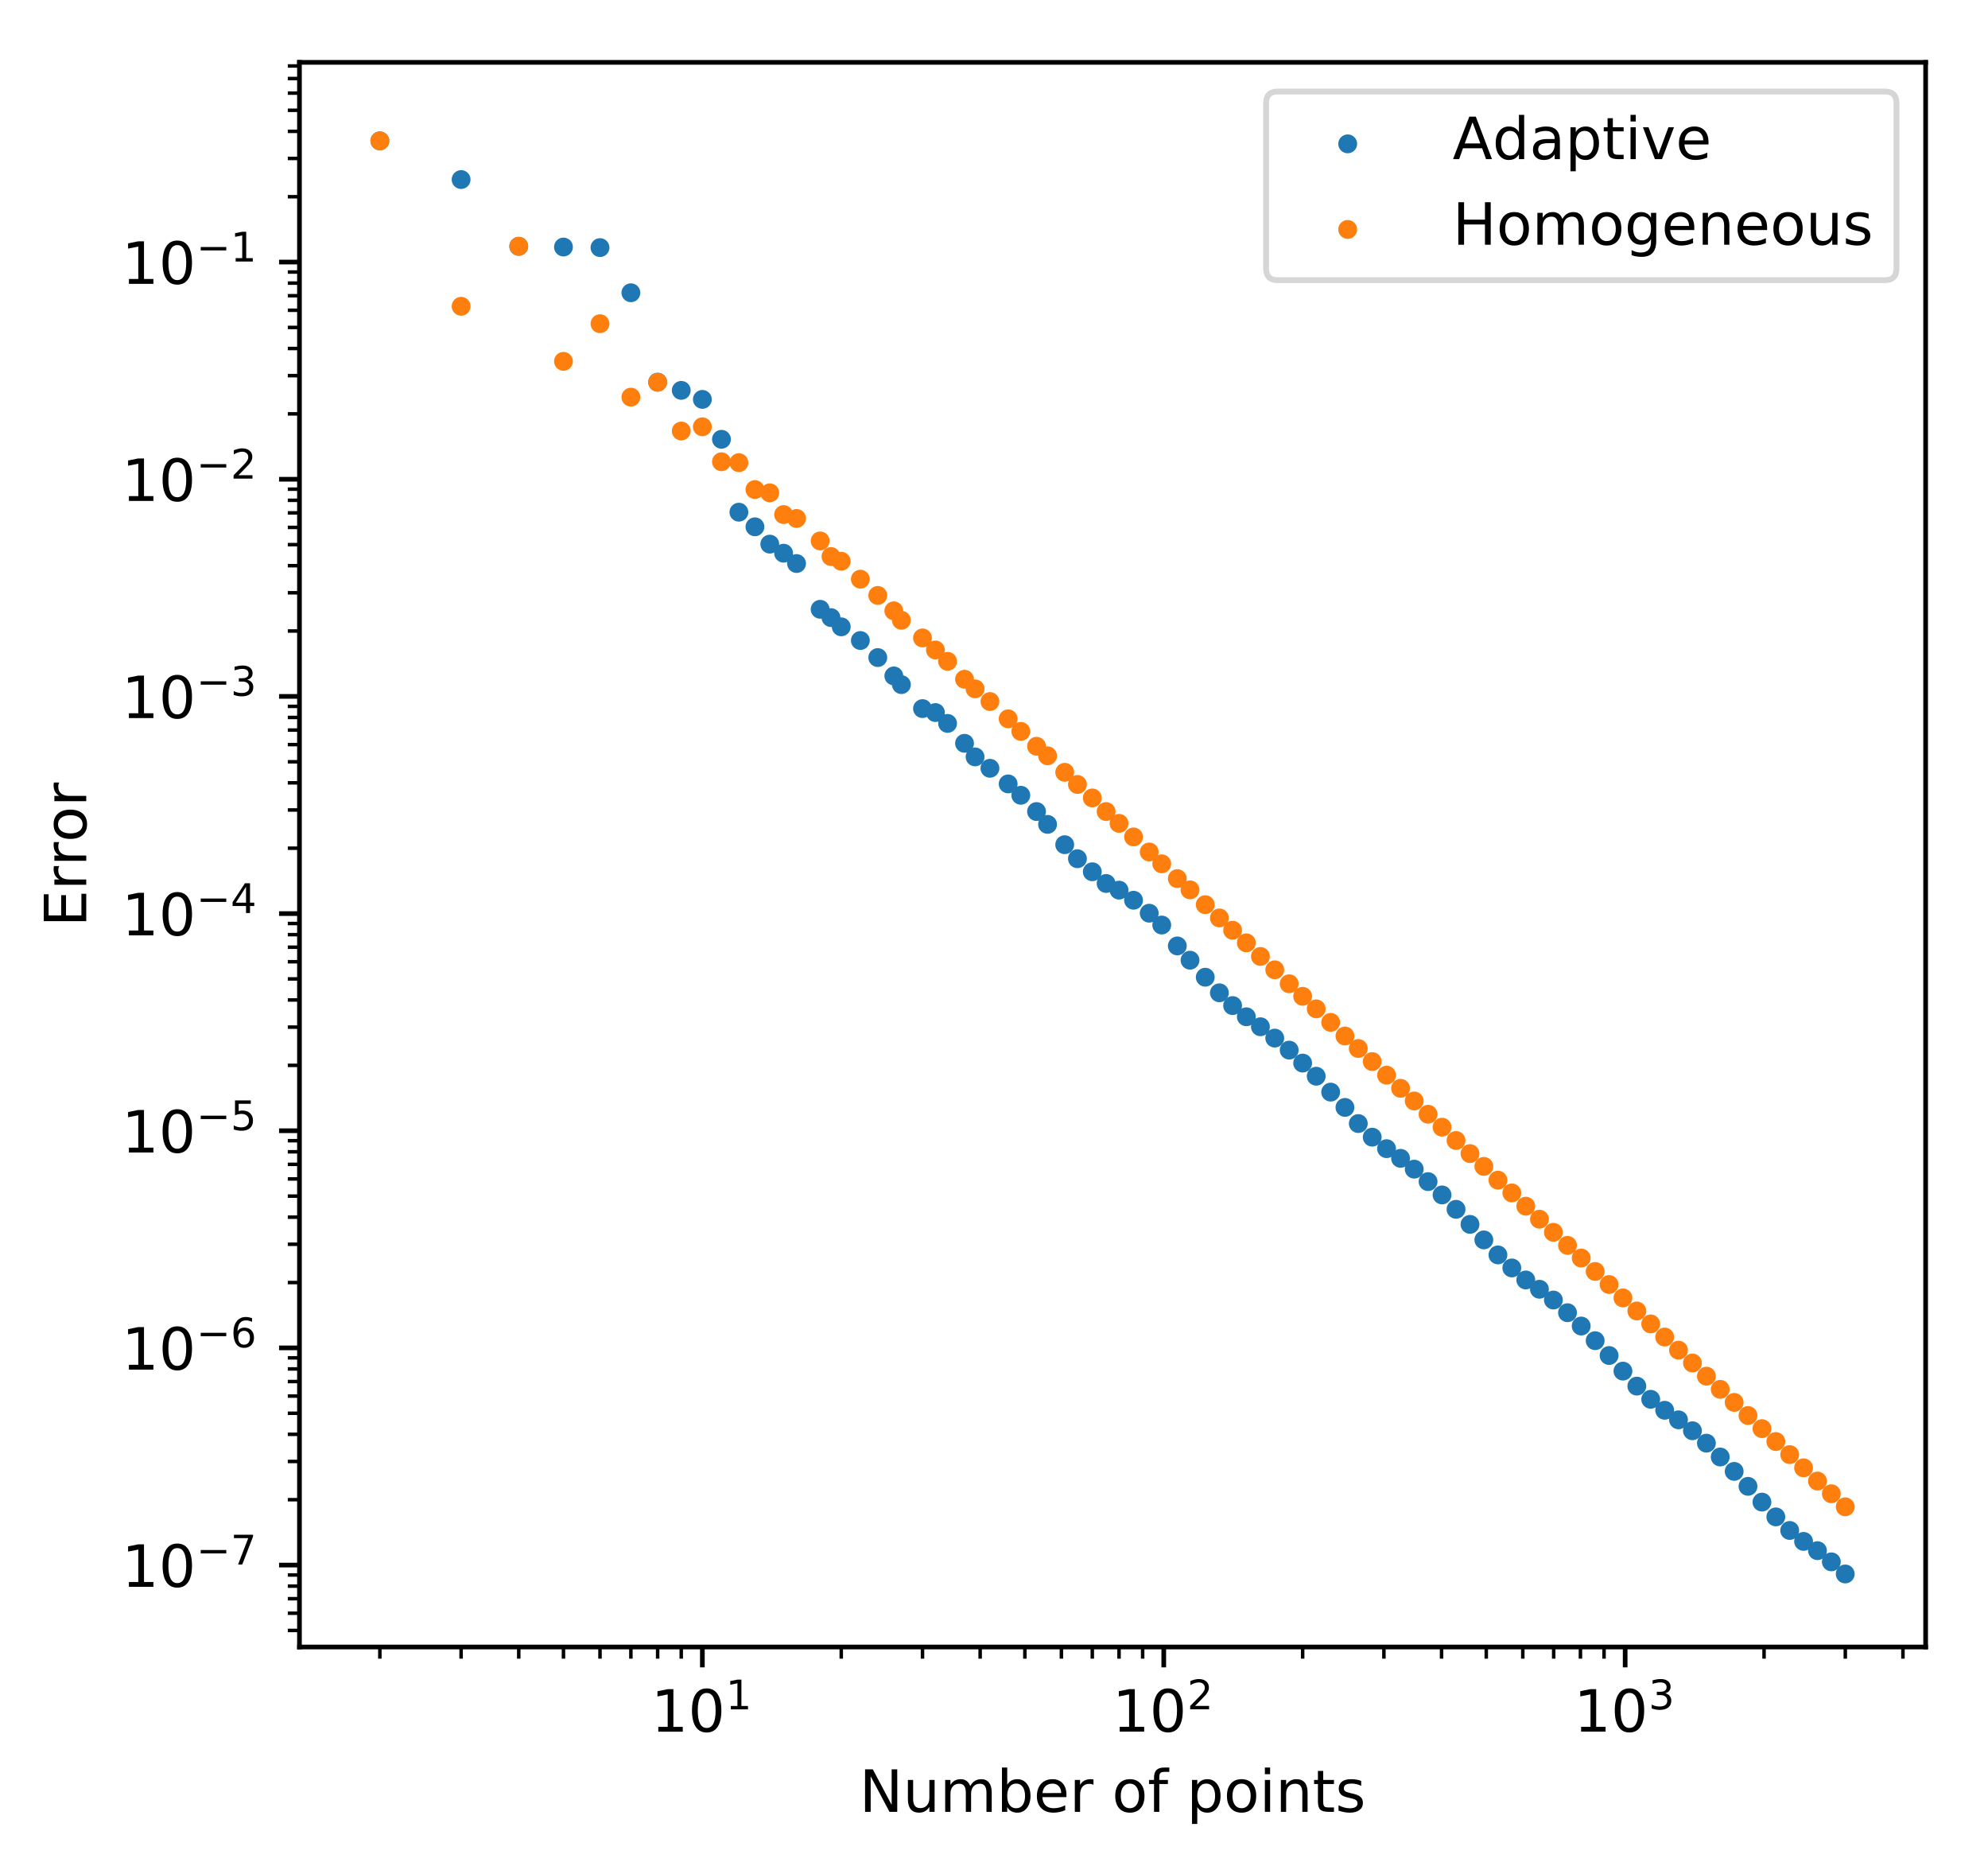 <?xml version="1.0" encoding="utf-8" standalone="no"?>
<!DOCTYPE svg PUBLIC "-//W3C//DTD SVG 1.1//EN"
  "http://www.w3.org/Graphics/SVG/1.1/DTD/svg11.dtd">
<!-- Created with matplotlib (https://matplotlib.org/) -->
<svg height="320.056pt" version="1.1" viewBox="0 0 341.078 320.056" width="341.078pt" xmlns="http://www.w3.org/2000/svg" xmlns:xlink="http://www.w3.org/1999/xlink">
 <defs>
  <style type="text/css">
*{stroke-linecap:butt;stroke-linejoin:round;}
  </style>
 </defs>
 <g id="figure_1">
  <g id="patch_1">
   <path d="M 0 320.056 
L 341.078 320.056 
L 341.078 0 
L 0 0 
z
" style="fill:#ffffff;"/>
  </g>
  <g id="axes_1">
   <g id="patch_2">
    <path d="M 51.378 282.5 
L 330.378 282.5 
L 330.378 10.7 
L 51.378 10.7 
z
" style="fill:#ffffff;"/>
   </g>
   <g id="PathCollection_1">
    <defs>
     <path d="M 0 1.118 
C 0.297 1.118 0.581 1 0.791 0.791 
C 1 0.581 1.118 0.297 1.118 0 
C 1.118 -0.297 1 -0.581 0.791 -0.791 
C 0.581 -1 0.297 -1.118 0 -1.118 
C -0.297 -1.118 -0.581 -1 -0.791 -0.791 
C -1 -0.581 -1.118 -0.297 -1.118 0 
C -1.118 0.297 -1 0.581 -0.791 0.791 
C -0.581 1 -0.297 1.118 0 1.118 
z
" id="m0e21f315dd" style="stroke:#1f77b4;"/>
    </defs>
    <g clip-path="url(#p7fb66917a8)">
     <use style="fill:#1f77b4;stroke:#1f77b4;" x="65.171" xlink:href="#m0e21f315dd" y="24.162"/>
     <use style="fill:#1f77b4;stroke:#1f77b4;" x="79.111" xlink:href="#m0e21f315dd" y="30.798"/>
     <use style="fill:#1f77b4;stroke:#1f77b4;" x="89.001" xlink:href="#m0e21f315dd" y="42.249"/>
     <use style="fill:#1f77b4;stroke:#1f77b4;" x="96.673" xlink:href="#m0e21f315dd" y="42.373"/>
     <use style="fill:#1f77b4;stroke:#1f77b4;" x="102.941" xlink:href="#m0e21f315dd" y="42.469"/>
     <use style="fill:#1f77b4;stroke:#1f77b4;" x="108.241" xlink:href="#m0e21f315dd" y="50.215"/>
     <use style="fill:#1f77b4;stroke:#1f77b4;" x="112.831" xlink:href="#m0e21f315dd" y="65.543"/>
     <use style="fill:#1f77b4;stroke:#1f77b4;" x="116.881" xlink:href="#m0e21f315dd" y="66.957"/>
     <use style="fill:#1f77b4;stroke:#1f77b4;" x="120.503" xlink:href="#m0e21f315dd" y="68.505"/>
     <use style="fill:#1f77b4;stroke:#1f77b4;" x="123.78" xlink:href="#m0e21f315dd" y="75.351"/>
     <use style="fill:#1f77b4;stroke:#1f77b4;" x="126.771" xlink:href="#m0e21f315dd" y="87.854"/>
     <use style="fill:#1f77b4;stroke:#1f77b4;" x="129.523" xlink:href="#m0e21f315dd" y="90.362"/>
     <use style="fill:#1f77b4;stroke:#1f77b4;" x="132.071" xlink:href="#m0e21f315dd" y="93.333"/>
     <use style="fill:#1f77b4;stroke:#1f77b4;" x="134.443" xlink:href="#m0e21f315dd" y="94.89"/>
     <use style="fill:#1f77b4;stroke:#1f77b4;" x="136.662" xlink:href="#m0e21f315dd" y="96.659"/>
     <use style="fill:#1f77b4;stroke:#1f77b4;" x="140.711" xlink:href="#m0e21f315dd" y="104.507"/>
     <use style="fill:#1f77b4;stroke:#1f77b4;" x="142.57" xlink:href="#m0e21f315dd" y="105.936"/>
     <use style="fill:#1f77b4;stroke:#1f77b4;" x="144.333" xlink:href="#m0e21f315dd" y="107.519"/>
     <use style="fill:#1f77b4;stroke:#1f77b4;" x="147.61" xlink:href="#m0e21f315dd" y="109.865"/>
     <use style="fill:#1f77b4;stroke:#1f77b4;" x="150.601" xlink:href="#m0e21f315dd" y="112.79"/>
     <use style="fill:#1f77b4;stroke:#1f77b4;" x="153.353" xlink:href="#m0e21f315dd" y="115.94"/>
     <use style="fill:#1f77b4;stroke:#1f77b4;" x="154.651" xlink:href="#m0e21f315dd" y="117.428"/>
     <use style="fill:#1f77b4;stroke:#1f77b4;" x="158.273" xlink:href="#m0e21f315dd" y="121.544"/>
     <use style="fill:#1f77b4;stroke:#1f77b4;" x="160.492" xlink:href="#m0e21f315dd" y="122.223"/>
     <use style="fill:#1f77b4;stroke:#1f77b4;" x="162.576" xlink:href="#m0e21f315dd" y="124.084"/>
     <use style="fill:#1f77b4;stroke:#1f77b4;" x="165.483" xlink:href="#m0e21f315dd" y="127.498"/>
     <use style="fill:#1f77b4;stroke:#1f77b4;" x="167.293" xlink:href="#m0e21f315dd" y="129.826"/>
     <use style="fill:#1f77b4;stroke:#1f77b4;" x="169.841" xlink:href="#m0e21f315dd" y="131.781"/>
     <use style="fill:#1f77b4;stroke:#1f77b4;" x="172.968" xlink:href="#m0e21f315dd" y="134.46"/>
     <use style="fill:#1f77b4;stroke:#1f77b4;" x="175.14" xlink:href="#m0e21f315dd" y="136.41"/>
     <use style="fill:#1f77b4;stroke:#1f77b4;" x="177.838" xlink:href="#m0e21f315dd" y="139.202"/>
     <use style="fill:#1f77b4;stroke:#1f77b4;" x="179.731" xlink:href="#m0e21f315dd" y="141.404"/>
     <use style="fill:#1f77b4;stroke:#1f77b4;" x="182.671" xlink:href="#m0e21f315dd" y="144.886"/>
     <use style="fill:#1f77b4;stroke:#1f77b4;" x="184.855" xlink:href="#m0e21f315dd" y="147.293"/>
     <use style="fill:#1f77b4;stroke:#1f77b4;" x="187.403" xlink:href="#m0e21f315dd" y="149.531"/>
     <use style="fill:#1f77b4;stroke:#1f77b4;" x="189.774" xlink:href="#m0e21f315dd" y="151.54"/>
     <use style="fill:#1f77b4;stroke:#1f77b4;" x="191.993" xlink:href="#m0e21f315dd" y="152.68"/>
     <use style="fill:#1f77b4;stroke:#1f77b4;" x="194.48" xlink:href="#m0e21f315dd" y="154.413"/>
     <use style="fill:#1f77b4;stroke:#1f77b4;" x="197.17" xlink:href="#m0e21f315dd" y="156.638"/>
     <use style="fill:#1f77b4;stroke:#1f77b4;" x="199.319" xlink:href="#m0e21f315dd" y="158.668"/>
     <use style="fill:#1f77b4;stroke:#1f77b4;" x="201.991" xlink:href="#m0e21f315dd" y="162.249"/>
     <use style="fill:#1f77b4;stroke:#1f77b4;" x="204.17" xlink:href="#m0e21f315dd" y="164.699"/>
     <use style="fill:#1f77b4;stroke:#1f77b4;" x="206.782" xlink:href="#m0e21f315dd" y="167.62"/>
     <use style="fill:#1f77b4;stroke:#1f77b4;" x="209.21" xlink:href="#m0e21f315dd" y="170.292"/>
     <use style="fill:#1f77b4;stroke:#1f77b4;" x="211.477" xlink:href="#m0e21f315dd" y="172.485"/>
     <use style="fill:#1f77b4;stroke:#1f77b4;" x="213.833" xlink:href="#m0e21f315dd" y="174.404"/>
     <use style="fill:#1f77b4;stroke:#1f77b4;" x="216.25" xlink:href="#m0e21f315dd" y="176.115"/>
     <use style="fill:#1f77b4;stroke:#1f77b4;" x="218.707" xlink:href="#m0e21f315dd" y="178.062"/>
     <use style="fill:#1f77b4;stroke:#1f77b4;" x="221.184" xlink:href="#m0e21f315dd" y="180.123"/>
     <use style="fill:#1f77b4;stroke:#1f77b4;" x="223.495" xlink:href="#m0e21f315dd" y="182.347"/>
     <use style="fill:#1f77b4;stroke:#1f77b4;" x="225.821" xlink:href="#m0e21f315dd" y="184.598"/>
     <use style="fill:#1f77b4;stroke:#1f77b4;" x="228.3" xlink:href="#m0e21f315dd" y="187.326"/>
     <use style="fill:#1f77b4;stroke:#1f77b4;" x="230.751" xlink:href="#m0e21f315dd" y="189.95"/>
     <use style="fill:#1f77b4;stroke:#1f77b4;" x="233.04" xlink:href="#m0e21f315dd" y="192.72"/>
     <use style="fill:#1f77b4;stroke:#1f77b4;" x="235.429" xlink:href="#m0e21f315dd" y="195.054"/>
     <use style="fill:#1f77b4;stroke:#1f77b4;" x="237.89" xlink:href="#m0e21f315dd" y="197.027"/>
     <use style="fill:#1f77b4;stroke:#1f77b4;" x="240.292" xlink:href="#m0e21f315dd" y="198.686"/>
     <use style="fill:#1f77b4;stroke:#1f77b4;" x="242.636" xlink:href="#m0e21f315dd" y="200.539"/>
     <use style="fill:#1f77b4;stroke:#1f77b4;" x="245.014" xlink:href="#m0e21f315dd" y="202.678"/>
     <use style="fill:#1f77b4;stroke:#1f77b4;" x="247.411" xlink:href="#m0e21f315dd" y="204.963"/>
     <use style="fill:#1f77b4;stroke:#1f77b4;" x="249.811" xlink:href="#m0e21f315dd" y="207.43"/>
     <use style="fill:#1f77b4;stroke:#1f77b4;" x="252.205" xlink:href="#m0e21f315dd" y="210.013"/>
     <use style="fill:#1f77b4;stroke:#1f77b4;" x="254.582" xlink:href="#m0e21f315dd" y="212.676"/>
     <use style="fill:#1f77b4;stroke:#1f77b4;" x="257" xlink:href="#m0e21f315dd" y="215.251"/>
     <use style="fill:#1f77b4;stroke:#1f77b4;" x="259.38" xlink:href="#m0e21f315dd" y="217.486"/>
     <use style="fill:#1f77b4;stroke:#1f77b4;" x="261.777" xlink:href="#m0e21f315dd" y="219.548"/>
     <use style="fill:#1f77b4;stroke:#1f77b4;" x="264.122" xlink:href="#m0e21f315dd" y="221.141"/>
     <use style="fill:#1f77b4;stroke:#1f77b4;" x="266.515" xlink:href="#m0e21f315dd" y="222.989"/>
     <use style="fill:#1f77b4;stroke:#1f77b4;" x="268.936" xlink:href="#m0e21f315dd" y="225.164"/>
     <use style="fill:#1f77b4;stroke:#1f77b4;" x="271.284" xlink:href="#m0e21f315dd" y="227.449"/>
     <use style="fill:#1f77b4;stroke:#1f77b4;" x="273.681" xlink:href="#m0e21f315dd" y="229.961"/>
     <use style="fill:#1f77b4;stroke:#1f77b4;" x="276.072" xlink:href="#m0e21f315dd" y="232.505"/>
     <use style="fill:#1f77b4;stroke:#1f77b4;" x="278.446" xlink:href="#m0e21f315dd" y="235.182"/>
     <use style="fill:#1f77b4;stroke:#1f77b4;" x="280.83" xlink:href="#m0e21f315dd" y="237.757"/>
     <use style="fill:#1f77b4;stroke:#1f77b4;" x="283.211" xlink:href="#m0e21f315dd" y="240.016"/>
     <use style="fill:#1f77b4;stroke:#1f77b4;" x="285.607" xlink:href="#m0e21f315dd" y="241.9"/>
     <use style="fill:#1f77b4;stroke:#1f77b4;" x="287.979" xlink:href="#m0e21f315dd" y="243.538"/>
     <use style="fill:#1f77b4;stroke:#1f77b4;" x="290.37" xlink:href="#m0e21f315dd" y="245.412"/>
     <use style="fill:#1f77b4;stroke:#1f77b4;" x="292.766" xlink:href="#m0e21f315dd" y="247.541"/>
     <use style="fill:#1f77b4;stroke:#1f77b4;" x="295.135" xlink:href="#m0e21f315dd" y="249.913"/>
     <use style="fill:#1f77b4;stroke:#1f77b4;" x="297.531" xlink:href="#m0e21f315dd" y="252.381"/>
     <use style="fill:#1f77b4;stroke:#1f77b4;" x="299.902" xlink:href="#m0e21f315dd" y="254.946"/>
     <use style="fill:#1f77b4;stroke:#1f77b4;" x="302.294" xlink:href="#m0e21f315dd" y="257.649"/>
     <use style="fill:#1f77b4;stroke:#1f77b4;" x="304.676" xlink:href="#m0e21f315dd" y="260.188"/>
     <use style="fill:#1f77b4;stroke:#1f77b4;" x="307.056" xlink:href="#m0e21f315dd" y="262.513"/>
     <use style="fill:#1f77b4;stroke:#1f77b4;" x="309.437" xlink:href="#m0e21f315dd" y="264.39"/>
     <use style="fill:#1f77b4;stroke:#1f77b4;" x="311.822" xlink:href="#m0e21f315dd" y="265.979"/>
     <use style="fill:#1f77b4;stroke:#1f77b4;" x="314.2" xlink:href="#m0e21f315dd" y="267.897"/>
     <use style="fill:#1f77b4;stroke:#1f77b4;" x="316.585" xlink:href="#m0e21f315dd" y="269.977"/>
    </g>
   </g>
   <g id="PathCollection_2">
    <defs>
     <path d="M 0 1.118 
C 0.297 1.118 0.581 1 0.791 0.791 
C 1 0.581 1.118 0.297 1.118 0 
C 1.118 -0.297 1 -0.581 0.791 -0.791 
C 0.581 -1 0.297 -1.118 0 -1.118 
C -0.297 -1.118 -0.581 -1 -0.791 -0.791 
C -1 -0.581 -1.118 -0.297 -1.118 0 
C -1.118 0.297 -1 0.581 -0.791 0.791 
C -0.581 1 -0.297 1.118 0 1.118 
z
" id="mb5353c9da8" style="stroke:#ff7f0e;"/>
    </defs>
    <g clip-path="url(#p7fb66917a8)">
     <use style="fill:#ff7f0e;stroke:#ff7f0e;" x="65.171" xlink:href="#mb5353c9da8" y="24.168"/>
     <use style="fill:#ff7f0e;stroke:#ff7f0e;" x="79.111" xlink:href="#mb5353c9da8" y="52.535"/>
     <use style="fill:#ff7f0e;stroke:#ff7f0e;" x="89.001" xlink:href="#mb5353c9da8" y="42.239"/>
     <use style="fill:#ff7f0e;stroke:#ff7f0e;" x="96.673" xlink:href="#mb5353c9da8" y="61.981"/>
     <use style="fill:#ff7f0e;stroke:#ff7f0e;" x="102.941" xlink:href="#mb5353c9da8" y="55.522"/>
     <use style="fill:#ff7f0e;stroke:#ff7f0e;" x="108.241" xlink:href="#mb5353c9da8" y="68.12"/>
     <use style="fill:#ff7f0e;stroke:#ff7f0e;" x="112.831" xlink:href="#mb5353c9da8" y="65.577"/>
     <use style="fill:#ff7f0e;stroke:#ff7f0e;" x="116.881" xlink:href="#mb5353c9da8" y="73.929"/>
     <use style="fill:#ff7f0e;stroke:#ff7f0e;" x="120.503" xlink:href="#mb5353c9da8" y="73.207"/>
     <use style="fill:#ff7f0e;stroke:#ff7f0e;" x="123.78" xlink:href="#mb5353c9da8" y="79.202"/>
     <use style="fill:#ff7f0e;stroke:#ff7f0e;" x="126.771" xlink:href="#mb5353c9da8" y="79.358"/>
     <use style="fill:#ff7f0e;stroke:#ff7f0e;" x="129.523" xlink:href="#mb5353c9da8" y="83.972"/>
     <use style="fill:#ff7f0e;stroke:#ff7f0e;" x="132.071" xlink:href="#mb5353c9da8" y="84.534"/>
     <use style="fill:#ff7f0e;stroke:#ff7f0e;" x="134.443" xlink:href="#mb5353c9da8" y="88.261"/>
     <use style="fill:#ff7f0e;stroke:#ff7f0e;" x="136.662" xlink:href="#mb5353c9da8" y="88.929"/>
     <use style="fill:#ff7f0e;stroke:#ff7f0e;" x="140.711" xlink:href="#mb5353c9da8" y="92.783"/>
     <use style="fill:#ff7f0e;stroke:#ff7f0e;" x="142.57" xlink:href="#mb5353c9da8" y="95.458"/>
     <use style="fill:#ff7f0e;stroke:#ff7f0e;" x="144.333" xlink:href="#mb5353c9da8" y="96.27"/>
     <use style="fill:#ff7f0e;stroke:#ff7f0e;" x="147.61" xlink:href="#mb5353c9da8" y="99.343"/>
     <use style="fill:#ff7f0e;stroke:#ff7f0e;" x="150.601" xlink:href="#mb5353c9da8" y="102.131"/>
     <use style="fill:#ff7f0e;stroke:#ff7f0e;" x="153.353" xlink:href="#mb5353c9da8" y="104.772"/>
     <use style="fill:#ff7f0e;stroke:#ff7f0e;" x="154.651" xlink:href="#mb5353c9da8" y="106.395"/>
     <use style="fill:#ff7f0e;stroke:#ff7f0e;" x="158.273" xlink:href="#mb5353c9da8" y="109.422"/>
     <use style="fill:#ff7f0e;stroke:#ff7f0e;" x="160.492" xlink:href="#mb5353c9da8" y="111.486"/>
     <use style="fill:#ff7f0e;stroke:#ff7f0e;" x="162.576" xlink:href="#mb5353c9da8" y="113.434"/>
     <use style="fill:#ff7f0e;stroke:#ff7f0e;" x="165.483" xlink:href="#mb5353c9da8" y="116.508"/>
     <use style="fill:#ff7f0e;stroke:#ff7f0e;" x="167.293" xlink:href="#mb5353c9da8" y="118.154"/>
     <use style="fill:#ff7f0e;stroke:#ff7f0e;" x="169.841" xlink:href="#mb5353c9da8" y="120.335"/>
     <use style="fill:#ff7f0e;stroke:#ff7f0e;" x="172.968" xlink:href="#mb5353c9da8" y="123.296"/>
     <use style="fill:#ff7f0e;stroke:#ff7f0e;" x="175.14" xlink:href="#mb5353c9da8" y="125.452"/>
     <use style="fill:#ff7f0e;stroke:#ff7f0e;" x="177.838" xlink:href="#mb5353c9da8" y="128.005"/>
     <use style="fill:#ff7f0e;stroke:#ff7f0e;" x="179.731" xlink:href="#mb5353c9da8" y="129.639"/>
     <use style="fill:#ff7f0e;stroke:#ff7f0e;" x="182.671" xlink:href="#mb5353c9da8" y="132.47"/>
     <use style="fill:#ff7f0e;stroke:#ff7f0e;" x="184.855" xlink:href="#mb5353c9da8" y="134.556"/>
     <use style="fill:#ff7f0e;stroke:#ff7f0e;" x="187.403" xlink:href="#mb5353c9da8" y="136.867"/>
     <use style="fill:#ff7f0e;stroke:#ff7f0e;" x="189.774" xlink:href="#mb5353c9da8" y="139.2"/>
     <use style="fill:#ff7f0e;stroke:#ff7f0e;" x="191.993" xlink:href="#mb5353c9da8" y="141.228"/>
     <use style="fill:#ff7f0e;stroke:#ff7f0e;" x="194.48" xlink:href="#mb5353c9da8" y="143.557"/>
     <use style="fill:#ff7f0e;stroke:#ff7f0e;" x="197.17" xlink:href="#mb5353c9da8" y="146.138"/>
     <use style="fill:#ff7f0e;stroke:#ff7f0e;" x="199.319" xlink:href="#mb5353c9da8" y="148.165"/>
     <use style="fill:#ff7f0e;stroke:#ff7f0e;" x="201.991" xlink:href="#mb5353c9da8" y="150.706"/>
     <use style="fill:#ff7f0e;stroke:#ff7f0e;" x="204.17" xlink:href="#mb5353c9da8" y="152.635"/>
     <use style="fill:#ff7f0e;stroke:#ff7f0e;" x="206.782" xlink:href="#mb5353c9da8" y="155.175"/>
     <use style="fill:#ff7f0e;stroke:#ff7f0e;" x="209.21" xlink:href="#mb5353c9da8" y="157.448"/>
     <use style="fill:#ff7f0e;stroke:#ff7f0e;" x="211.477" xlink:href="#mb5353c9da8" y="159.561"/>
     <use style="fill:#ff7f0e;stroke:#ff7f0e;" x="213.833" xlink:href="#mb5353c9da8" y="161.721"/>
     <use style="fill:#ff7f0e;stroke:#ff7f0e;" x="216.25" xlink:href="#mb5353c9da8" y="164.054"/>
     <use style="fill:#ff7f0e;stroke:#ff7f0e;" x="218.707" xlink:href="#mb5353c9da8" y="166.348"/>
     <use style="fill:#ff7f0e;stroke:#ff7f0e;" x="221.184" xlink:href="#mb5353c9da8" y="168.742"/>
     <use style="fill:#ff7f0e;stroke:#ff7f0e;" x="223.495" xlink:href="#mb5353c9da8" y="170.893"/>
     <use style="fill:#ff7f0e;stroke:#ff7f0e;" x="225.821" xlink:href="#mb5353c9da8" y="173.044"/>
     <use style="fill:#ff7f0e;stroke:#ff7f0e;" x="228.3" xlink:href="#mb5353c9da8" y="175.363"/>
     <use style="fill:#ff7f0e;stroke:#ff7f0e;" x="230.751" xlink:href="#mb5353c9da8" y="177.702"/>
     <use style="fill:#ff7f0e;stroke:#ff7f0e;" x="233.04" xlink:href="#mb5353c9da8" y="179.845"/>
     <use style="fill:#ff7f0e;stroke:#ff7f0e;" x="235.429" xlink:href="#mb5353c9da8" y="182.087"/>
     <use style="fill:#ff7f0e;stroke:#ff7f0e;" x="237.89" xlink:href="#mb5353c9da8" y="184.419"/>
     <use style="fill:#ff7f0e;stroke:#ff7f0e;" x="240.292" xlink:href="#mb5353c9da8" y="186.678"/>
     <use style="fill:#ff7f0e;stroke:#ff7f0e;" x="242.636" xlink:href="#mb5353c9da8" y="188.846"/>
     <use style="fill:#ff7f0e;stroke:#ff7f0e;" x="245.014" xlink:href="#mb5353c9da8" y="191.12"/>
     <use style="fill:#ff7f0e;stroke:#ff7f0e;" x="247.411" xlink:href="#mb5353c9da8" y="193.342"/>
     <use style="fill:#ff7f0e;stroke:#ff7f0e;" x="249.811" xlink:href="#mb5353c9da8" y="195.625"/>
     <use style="fill:#ff7f0e;stroke:#ff7f0e;" x="252.205" xlink:href="#mb5353c9da8" y="197.873"/>
     <use style="fill:#ff7f0e;stroke:#ff7f0e;" x="254.582" xlink:href="#mb5353c9da8" y="200.066"/>
     <use style="fill:#ff7f0e;stroke:#ff7f0e;" x="257" xlink:href="#mb5353c9da8" y="202.425"/>
     <use style="fill:#ff7f0e;stroke:#ff7f0e;" x="259.38" xlink:href="#mb5353c9da8" y="204.614"/>
     <use style="fill:#ff7f0e;stroke:#ff7f0e;" x="261.777" xlink:href="#mb5353c9da8" y="206.892"/>
     <use style="fill:#ff7f0e;stroke:#ff7f0e;" x="264.122" xlink:href="#mb5353c9da8" y="209.122"/>
     <use style="fill:#ff7f0e;stroke:#ff7f0e;" x="266.515" xlink:href="#mb5353c9da8" y="211.374"/>
     <use style="fill:#ff7f0e;stroke:#ff7f0e;" x="268.936" xlink:href="#mb5353c9da8" y="213.614"/>
     <use style="fill:#ff7f0e;stroke:#ff7f0e;" x="271.284" xlink:href="#mb5353c9da8" y="215.787"/>
     <use style="fill:#ff7f0e;stroke:#ff7f0e;" x="273.681" xlink:href="#mb5353c9da8" y="218.089"/>
     <use style="fill:#ff7f0e;stroke:#ff7f0e;" x="276.072" xlink:href="#mb5353c9da8" y="220.329"/>
     <use style="fill:#ff7f0e;stroke:#ff7f0e;" x="278.446" xlink:href="#mb5353c9da8" y="222.624"/>
     <use style="fill:#ff7f0e;stroke:#ff7f0e;" x="280.83" xlink:href="#mb5353c9da8" y="224.864"/>
     <use style="fill:#ff7f0e;stroke:#ff7f0e;" x="283.211" xlink:href="#mb5353c9da8" y="227.086"/>
     <use style="fill:#ff7f0e;stroke:#ff7f0e;" x="285.607" xlink:href="#mb5353c9da8" y="229.337"/>
     <use style="fill:#ff7f0e;stroke:#ff7f0e;" x="287.979" xlink:href="#mb5353c9da8" y="231.588"/>
     <use style="fill:#ff7f0e;stroke:#ff7f0e;" x="290.37" xlink:href="#mb5353c9da8" y="233.789"/>
     <use style="fill:#ff7f0e;stroke:#ff7f0e;" x="292.766" xlink:href="#mb5353c9da8" y="236.051"/>
     <use style="fill:#ff7f0e;stroke:#ff7f0e;" x="295.135" xlink:href="#mb5353c9da8" y="238.308"/>
     <use style="fill:#ff7f0e;stroke:#ff7f0e;" x="297.531" xlink:href="#mb5353c9da8" y="240.549"/>
     <use style="fill:#ff7f0e;stroke:#ff7f0e;" x="299.902" xlink:href="#mb5353c9da8" y="242.795"/>
     <use style="fill:#ff7f0e;stroke:#ff7f0e;" x="302.294" xlink:href="#mb5353c9da8" y="245.048"/>
     <use style="fill:#ff7f0e;stroke:#ff7f0e;" x="304.676" xlink:href="#mb5353c9da8" y="247.26"/>
     <use style="fill:#ff7f0e;stroke:#ff7f0e;" x="307.056" xlink:href="#mb5353c9da8" y="249.503"/>
     <use style="fill:#ff7f0e;stroke:#ff7f0e;" x="309.437" xlink:href="#mb5353c9da8" y="251.771"/>
     <use style="fill:#ff7f0e;stroke:#ff7f0e;" x="311.822" xlink:href="#mb5353c9da8" y="254.041"/>
     <use style="fill:#ff7f0e;stroke:#ff7f0e;" x="314.2" xlink:href="#mb5353c9da8" y="256.216"/>
     <use style="fill:#ff7f0e;stroke:#ff7f0e;" x="316.585" xlink:href="#mb5353c9da8" y="258.458"/>
    </g>
   </g>
   <g id="matplotlib.axis_1">
    <g id="xtick_1">
     <g id="line2d_1">
      <defs>
       <path d="M 0 0 
L 0 3.5 
" id="m574abf6952" style="stroke:#000000;stroke-width:0.8;"/>
      </defs>
      <g>
       <use style="stroke:#000000;stroke-width:0.8;" x="120.503" xlink:href="#m574abf6952" y="282.5"/>
      </g>
     </g>
     <g id="text_1">
      <!-- $\mathdefault{10^{1}}$ -->
      <defs>
       <path d="M 12.406 8.297 
L 28.516 8.297 
L 28.516 63.922 
L 10.984 60.406 
L 10.984 69.391 
L 28.422 72.906 
L 38.281 72.906 
L 38.281 8.297 
L 54.391 8.297 
L 54.391 0 
L 12.406 0 
z
" id="DejaVuSans-49"/>
       <path d="M 31.781 66.406 
Q 24.172 66.406 20.328 58.906 
Q 16.5 51.422 16.5 36.375 
Q 16.5 21.391 20.328 13.891 
Q 24.172 6.391 31.781 6.391 
Q 39.453 6.391 43.281 13.891 
Q 47.125 21.391 47.125 36.375 
Q 47.125 51.422 43.281 58.906 
Q 39.453 66.406 31.781 66.406 
z
M 31.781 74.219 
Q 44.047 74.219 50.516 64.516 
Q 56.984 54.828 56.984 36.375 
Q 56.984 17.969 50.516 8.266 
Q 44.047 -1.422 31.781 -1.422 
Q 19.531 -1.422 13.062 8.266 
Q 6.594 17.969 6.594 36.375 
Q 6.594 54.828 13.062 64.516 
Q 19.531 74.219 31.781 74.219 
z
" id="DejaVuSans-48"/>
      </defs>
      <g transform="translate(111.703 297.098)scale(0.1 -0.1)">
       <use transform="translate(0 0.684)" xlink:href="#DejaVuSans-49"/>
       <use transform="translate(63.623 0.684)" xlink:href="#DejaVuSans-48"/>
       <use transform="translate(128.203 38.966)scale(0.7)" xlink:href="#DejaVuSans-49"/>
      </g>
     </g>
    </g>
    <g id="xtick_2">
     <g id="line2d_2">
      <g>
       <use style="stroke:#000000;stroke-width:0.8;" x="199.665" xlink:href="#m574abf6952" y="282.5"/>
      </g>
     </g>
     <g id="text_2">
      <!-- $\mathdefault{10^{2}}$ -->
      <defs>
       <path d="M 19.188 8.297 
L 53.609 8.297 
L 53.609 0 
L 7.328 0 
L 7.328 8.297 
Q 12.938 14.109 22.625 23.891 
Q 32.328 33.688 34.812 36.531 
Q 39.547 41.844 41.422 45.531 
Q 43.312 49.219 43.312 52.781 
Q 43.312 58.594 39.234 62.25 
Q 35.156 65.922 28.609 65.922 
Q 23.969 65.922 18.812 64.312 
Q 13.672 62.703 7.812 59.422 
L 7.812 69.391 
Q 13.766 71.781 18.938 73 
Q 24.125 74.219 28.422 74.219 
Q 39.75 74.219 46.484 68.547 
Q 53.219 62.891 53.219 53.422 
Q 53.219 48.922 51.531 44.891 
Q 49.859 40.875 45.406 35.406 
Q 44.188 33.984 37.641 27.219 
Q 31.109 20.453 19.188 8.297 
z
" id="DejaVuSans-50"/>
      </defs>
      <g transform="translate(190.865 297.098)scale(0.1 -0.1)">
       <use transform="translate(0 0.766)" xlink:href="#DejaVuSans-49"/>
       <use transform="translate(63.623 0.766)" xlink:href="#DejaVuSans-48"/>
       <use transform="translate(128.203 39.047)scale(0.7)" xlink:href="#DejaVuSans-50"/>
      </g>
     </g>
    </g>
    <g id="xtick_3">
     <g id="line2d_3">
      <g>
       <use style="stroke:#000000;stroke-width:0.8;" x="278.827" xlink:href="#m574abf6952" y="282.5"/>
      </g>
     </g>
     <g id="text_3">
      <!-- $\mathdefault{10^{3}}$ -->
      <defs>
       <path d="M 40.578 39.312 
Q 47.656 37.797 51.625 33 
Q 55.609 28.219 55.609 21.188 
Q 55.609 10.406 48.188 4.484 
Q 40.766 -1.422 27.094 -1.422 
Q 22.516 -1.422 17.656 -0.516 
Q 12.797 0.391 7.625 2.203 
L 7.625 11.719 
Q 11.719 9.328 16.594 8.109 
Q 21.484 6.891 26.812 6.891 
Q 36.078 6.891 40.938 10.547 
Q 45.797 14.203 45.797 21.188 
Q 45.797 27.641 41.281 31.266 
Q 36.766 34.906 28.719 34.906 
L 20.219 34.906 
L 20.219 43.016 
L 29.109 43.016 
Q 36.375 43.016 40.234 45.922 
Q 44.094 48.828 44.094 54.297 
Q 44.094 59.906 40.109 62.906 
Q 36.141 65.922 28.719 65.922 
Q 24.656 65.922 20.016 65.031 
Q 15.375 64.156 9.812 62.312 
L 9.812 71.094 
Q 15.438 72.656 20.344 73.438 
Q 25.25 74.219 29.594 74.219 
Q 40.828 74.219 47.359 69.109 
Q 53.906 64.016 53.906 55.328 
Q 53.906 49.266 50.438 45.094 
Q 46.969 40.922 40.578 39.312 
z
" id="DejaVuSans-51"/>
      </defs>
      <g transform="translate(270.027 297.098)scale(0.1 -0.1)">
       <use transform="translate(0 0.766)" xlink:href="#DejaVuSans-49"/>
       <use transform="translate(63.623 0.766)" xlink:href="#DejaVuSans-48"/>
       <use transform="translate(128.203 39.047)scale(0.7)" xlink:href="#DejaVuSans-51"/>
      </g>
     </g>
    </g>
    <g id="xtick_4">
     <g id="line2d_4">
      <defs>
       <path d="M 0 0 
L 0 2 
" id="m90c6bf9e6b" style="stroke:#000000;stroke-width:0.6;"/>
      </defs>
      <g>
       <use style="stroke:#000000;stroke-width:0.6;" x="65.171" xlink:href="#m90c6bf9e6b" y="282.5"/>
      </g>
     </g>
    </g>
    <g id="xtick_5">
     <g id="line2d_5">
      <g>
       <use style="stroke:#000000;stroke-width:0.6;" x="79.111" xlink:href="#m90c6bf9e6b" y="282.5"/>
      </g>
     </g>
    </g>
    <g id="xtick_6">
     <g id="line2d_6">
      <g>
       <use style="stroke:#000000;stroke-width:0.6;" x="89.001" xlink:href="#m90c6bf9e6b" y="282.5"/>
      </g>
     </g>
    </g>
    <g id="xtick_7">
     <g id="line2d_7">
      <g>
       <use style="stroke:#000000;stroke-width:0.6;" x="96.673" xlink:href="#m90c6bf9e6b" y="282.5"/>
      </g>
     </g>
    </g>
    <g id="xtick_8">
     <g id="line2d_8">
      <g>
       <use style="stroke:#000000;stroke-width:0.6;" x="102.941" xlink:href="#m90c6bf9e6b" y="282.5"/>
      </g>
     </g>
    </g>
    <g id="xtick_9">
     <g id="line2d_9">
      <g>
       <use style="stroke:#000000;stroke-width:0.6;" x="108.241" xlink:href="#m90c6bf9e6b" y="282.5"/>
      </g>
     </g>
    </g>
    <g id="xtick_10">
     <g id="line2d_10">
      <g>
       <use style="stroke:#000000;stroke-width:0.6;" x="112.831" xlink:href="#m90c6bf9e6b" y="282.5"/>
      </g>
     </g>
    </g>
    <g id="xtick_11">
     <g id="line2d_11">
      <g>
       <use style="stroke:#000000;stroke-width:0.6;" x="116.881" xlink:href="#m90c6bf9e6b" y="282.5"/>
      </g>
     </g>
    </g>
    <g id="xtick_12">
     <g id="line2d_12">
      <g>
       <use style="stroke:#000000;stroke-width:0.6;" x="144.333" xlink:href="#m90c6bf9e6b" y="282.5"/>
      </g>
     </g>
    </g>
    <g id="xtick_13">
     <g id="line2d_13">
      <g>
       <use style="stroke:#000000;stroke-width:0.6;" x="158.273" xlink:href="#m90c6bf9e6b" y="282.5"/>
      </g>
     </g>
    </g>
    <g id="xtick_14">
     <g id="line2d_14">
      <g>
       <use style="stroke:#000000;stroke-width:0.6;" x="168.163" xlink:href="#m90c6bf9e6b" y="282.5"/>
      </g>
     </g>
    </g>
    <g id="xtick_15">
     <g id="line2d_15">
      <g>
       <use style="stroke:#000000;stroke-width:0.6;" x="175.835" xlink:href="#m90c6bf9e6b" y="282.5"/>
      </g>
     </g>
    </g>
    <g id="xtick_16">
     <g id="line2d_16">
      <g>
       <use style="stroke:#000000;stroke-width:0.6;" x="182.103" xlink:href="#m90c6bf9e6b" y="282.5"/>
      </g>
     </g>
    </g>
    <g id="xtick_17">
     <g id="line2d_17">
      <g>
       <use style="stroke:#000000;stroke-width:0.6;" x="187.403" xlink:href="#m90c6bf9e6b" y="282.5"/>
      </g>
     </g>
    </g>
    <g id="xtick_18">
     <g id="line2d_18">
      <g>
       <use style="stroke:#000000;stroke-width:0.6;" x="191.993" xlink:href="#m90c6bf9e6b" y="282.5"/>
      </g>
     </g>
    </g>
    <g id="xtick_19">
     <g id="line2d_19">
      <g>
       <use style="stroke:#000000;stroke-width:0.6;" x="196.043" xlink:href="#m90c6bf9e6b" y="282.5"/>
      </g>
     </g>
    </g>
    <g id="xtick_20">
     <g id="line2d_20">
      <g>
       <use style="stroke:#000000;stroke-width:0.6;" x="223.495" xlink:href="#m90c6bf9e6b" y="282.5"/>
      </g>
     </g>
    </g>
    <g id="xtick_21">
     <g id="line2d_21">
      <g>
       <use style="stroke:#000000;stroke-width:0.6;" x="237.435" xlink:href="#m90c6bf9e6b" y="282.5"/>
      </g>
     </g>
    </g>
    <g id="xtick_22">
     <g id="line2d_22">
      <g>
       <use style="stroke:#000000;stroke-width:0.6;" x="247.325" xlink:href="#m90c6bf9e6b" y="282.5"/>
      </g>
     </g>
    </g>
    <g id="xtick_23">
     <g id="line2d_23">
      <g>
       <use style="stroke:#000000;stroke-width:0.6;" x="254.997" xlink:href="#m90c6bf9e6b" y="282.5"/>
      </g>
     </g>
    </g>
    <g id="xtick_24">
     <g id="line2d_24">
      <g>
       <use style="stroke:#000000;stroke-width:0.6;" x="261.265" xlink:href="#m90c6bf9e6b" y="282.5"/>
      </g>
     </g>
    </g>
    <g id="xtick_25">
     <g id="line2d_25">
      <g>
       <use style="stroke:#000000;stroke-width:0.6;" x="266.564" xlink:href="#m90c6bf9e6b" y="282.5"/>
      </g>
     </g>
    </g>
    <g id="xtick_26">
     <g id="line2d_26">
      <g>
       <use style="stroke:#000000;stroke-width:0.6;" x="271.155" xlink:href="#m90c6bf9e6b" y="282.5"/>
      </g>
     </g>
    </g>
    <g id="xtick_27">
     <g id="line2d_27">
      <g>
       <use style="stroke:#000000;stroke-width:0.6;" x="275.204" xlink:href="#m90c6bf9e6b" y="282.5"/>
      </g>
     </g>
    </g>
    <g id="xtick_28">
     <g id="line2d_28">
      <g>
       <use style="stroke:#000000;stroke-width:0.6;" x="302.657" xlink:href="#m90c6bf9e6b" y="282.5"/>
      </g>
     </g>
    </g>
    <g id="xtick_29">
     <g id="line2d_29">
      <g>
       <use style="stroke:#000000;stroke-width:0.6;" x="316.596" xlink:href="#m90c6bf9e6b" y="282.5"/>
      </g>
     </g>
    </g>
    <g id="xtick_30">
     <g id="line2d_30">
      <g>
       <use style="stroke:#000000;stroke-width:0.6;" x="326.487" xlink:href="#m90c6bf9e6b" y="282.5"/>
      </g>
     </g>
    </g>
    <g id="text_4">
     <!-- Number of points -->
     <defs>
      <path d="M 9.812 72.906 
L 23.094 72.906 
L 55.422 11.922 
L 55.422 72.906 
L 64.984 72.906 
L 64.984 0 
L 51.703 0 
L 19.391 60.984 
L 19.391 0 
L 9.812 0 
z
" id="DejaVuSans-78"/>
      <path d="M 8.5 21.578 
L 8.5 54.688 
L 17.484 54.688 
L 17.484 21.922 
Q 17.484 14.156 20.5 10.266 
Q 23.531 6.391 29.594 6.391 
Q 36.859 6.391 41.078 11.031 
Q 45.312 15.672 45.312 23.688 
L 45.312 54.688 
L 54.297 54.688 
L 54.297 0 
L 45.312 0 
L 45.312 8.406 
Q 42.047 3.422 37.719 1 
Q 33.406 -1.422 27.688 -1.422 
Q 18.266 -1.422 13.375 4.438 
Q 8.5 10.297 8.5 21.578 
z
M 31.109 56 
z
" id="DejaVuSans-117"/>
      <path d="M 52 44.188 
Q 55.375 50.25 60.062 53.125 
Q 64.75 56 71.094 56 
Q 79.641 56 84.281 50.016 
Q 88.922 44.047 88.922 33.016 
L 88.922 0 
L 79.891 0 
L 79.891 32.719 
Q 79.891 40.578 77.094 44.375 
Q 74.312 48.188 68.609 48.188 
Q 61.625 48.188 57.562 43.547 
Q 53.516 38.922 53.516 30.906 
L 53.516 0 
L 44.484 0 
L 44.484 32.719 
Q 44.484 40.625 41.703 44.406 
Q 38.922 48.188 33.109 48.188 
Q 26.219 48.188 22.156 43.531 
Q 18.109 38.875 18.109 30.906 
L 18.109 0 
L 9.078 0 
L 9.078 54.688 
L 18.109 54.688 
L 18.109 46.188 
Q 21.188 51.219 25.484 53.609 
Q 29.781 56 35.688 56 
Q 41.656 56 45.828 52.969 
Q 50 49.953 52 44.188 
z
" id="DejaVuSans-109"/>
      <path d="M 48.688 27.297 
Q 48.688 37.203 44.609 42.844 
Q 40.531 48.484 33.406 48.484 
Q 26.266 48.484 22.188 42.844 
Q 18.109 37.203 18.109 27.297 
Q 18.109 17.391 22.188 11.75 
Q 26.266 6.109 33.406 6.109 
Q 40.531 6.109 44.609 11.75 
Q 48.688 17.391 48.688 27.297 
z
M 18.109 46.391 
Q 20.953 51.266 25.266 53.625 
Q 29.594 56 35.594 56 
Q 45.562 56 51.781 48.094 
Q 58.016 40.188 58.016 27.297 
Q 58.016 14.406 51.781 6.484 
Q 45.562 -1.422 35.594 -1.422 
Q 29.594 -1.422 25.266 0.953 
Q 20.953 3.328 18.109 8.203 
L 18.109 0 
L 9.078 0 
L 9.078 75.984 
L 18.109 75.984 
z
" id="DejaVuSans-98"/>
      <path d="M 56.203 29.594 
L 56.203 25.203 
L 14.891 25.203 
Q 15.484 15.922 20.484 11.062 
Q 25.484 6.203 34.422 6.203 
Q 39.594 6.203 44.453 7.469 
Q 49.312 8.734 54.109 11.281 
L 54.109 2.781 
Q 49.266 0.734 44.188 -0.344 
Q 39.109 -1.422 33.891 -1.422 
Q 20.797 -1.422 13.156 6.188 
Q 5.516 13.812 5.516 26.812 
Q 5.516 40.234 12.766 48.109 
Q 20.016 56 32.328 56 
Q 43.359 56 49.781 48.891 
Q 56.203 41.797 56.203 29.594 
z
M 47.219 32.234 
Q 47.125 39.594 43.094 43.984 
Q 39.062 48.391 32.422 48.391 
Q 24.906 48.391 20.391 44.141 
Q 15.875 39.891 15.188 32.172 
z
" id="DejaVuSans-101"/>
      <path d="M 41.109 46.297 
Q 39.594 47.172 37.812 47.578 
Q 36.031 48 33.891 48 
Q 26.266 48 22.188 43.047 
Q 18.109 38.094 18.109 28.812 
L 18.109 0 
L 9.078 0 
L 9.078 54.688 
L 18.109 54.688 
L 18.109 46.188 
Q 20.953 51.172 25.484 53.578 
Q 30.031 56 36.531 56 
Q 37.453 56 38.578 55.875 
Q 39.703 55.766 41.062 55.516 
z
" id="DejaVuSans-114"/>
      <path id="DejaVuSans-32"/>
      <path d="M 30.609 48.391 
Q 23.391 48.391 19.188 42.75 
Q 14.984 37.109 14.984 27.297 
Q 14.984 17.484 19.156 11.844 
Q 23.344 6.203 30.609 6.203 
Q 37.797 6.203 41.984 11.859 
Q 46.188 17.531 46.188 27.297 
Q 46.188 37.016 41.984 42.703 
Q 37.797 48.391 30.609 48.391 
z
M 30.609 56 
Q 42.328 56 49.016 48.375 
Q 55.719 40.766 55.719 27.297 
Q 55.719 13.875 49.016 6.219 
Q 42.328 -1.422 30.609 -1.422 
Q 18.844 -1.422 12.172 6.219 
Q 5.516 13.875 5.516 27.297 
Q 5.516 40.766 12.172 48.375 
Q 18.844 56 30.609 56 
z
" id="DejaVuSans-111"/>
      <path d="M 37.109 75.984 
L 37.109 68.5 
L 28.516 68.5 
Q 23.688 68.5 21.797 66.547 
Q 19.922 64.594 19.922 59.516 
L 19.922 54.688 
L 34.719 54.688 
L 34.719 47.703 
L 19.922 47.703 
L 19.922 0 
L 10.891 0 
L 10.891 47.703 
L 2.297 47.703 
L 2.297 54.688 
L 10.891 54.688 
L 10.891 58.5 
Q 10.891 67.625 15.141 71.797 
Q 19.391 75.984 28.609 75.984 
z
" id="DejaVuSans-102"/>
      <path d="M 18.109 8.203 
L 18.109 -20.797 
L 9.078 -20.797 
L 9.078 54.688 
L 18.109 54.688 
L 18.109 46.391 
Q 20.953 51.266 25.266 53.625 
Q 29.594 56 35.594 56 
Q 45.562 56 51.781 48.094 
Q 58.016 40.188 58.016 27.297 
Q 58.016 14.406 51.781 6.484 
Q 45.562 -1.422 35.594 -1.422 
Q 29.594 -1.422 25.266 0.953 
Q 20.953 3.328 18.109 8.203 
z
M 48.688 27.297 
Q 48.688 37.203 44.609 42.844 
Q 40.531 48.484 33.406 48.484 
Q 26.266 48.484 22.188 42.844 
Q 18.109 37.203 18.109 27.297 
Q 18.109 17.391 22.188 11.75 
Q 26.266 6.109 33.406 6.109 
Q 40.531 6.109 44.609 11.75 
Q 48.688 17.391 48.688 27.297 
z
" id="DejaVuSans-112"/>
      <path d="M 9.422 54.688 
L 18.406 54.688 
L 18.406 0 
L 9.422 0 
z
M 9.422 75.984 
L 18.406 75.984 
L 18.406 64.594 
L 9.422 64.594 
z
" id="DejaVuSans-105"/>
      <path d="M 54.891 33.016 
L 54.891 0 
L 45.906 0 
L 45.906 32.719 
Q 45.906 40.484 42.875 44.328 
Q 39.844 48.188 33.797 48.188 
Q 26.516 48.188 22.312 43.547 
Q 18.109 38.922 18.109 30.906 
L 18.109 0 
L 9.078 0 
L 9.078 54.688 
L 18.109 54.688 
L 18.109 46.188 
Q 21.344 51.125 25.703 53.562 
Q 30.078 56 35.797 56 
Q 45.219 56 50.047 50.172 
Q 54.891 44.344 54.891 33.016 
z
" id="DejaVuSans-110"/>
      <path d="M 18.312 70.219 
L 18.312 54.688 
L 36.812 54.688 
L 36.812 47.703 
L 18.312 47.703 
L 18.312 18.016 
Q 18.312 11.328 20.141 9.422 
Q 21.969 7.516 27.594 7.516 
L 36.812 7.516 
L 36.812 0 
L 27.594 0 
Q 17.188 0 13.234 3.875 
Q 9.281 7.766 9.281 18.016 
L 9.281 47.703 
L 2.688 47.703 
L 2.688 54.688 
L 9.281 54.688 
L 9.281 70.219 
z
" id="DejaVuSans-116"/>
      <path d="M 44.281 53.078 
L 44.281 44.578 
Q 40.484 46.531 36.375 47.5 
Q 32.281 48.484 27.875 48.484 
Q 21.188 48.484 17.844 46.438 
Q 14.5 44.391 14.5 40.281 
Q 14.5 37.156 16.891 35.375 
Q 19.281 33.594 26.516 31.984 
L 29.594 31.297 
Q 39.156 29.25 43.188 25.516 
Q 47.219 21.781 47.219 15.094 
Q 47.219 7.469 41.188 3.016 
Q 35.156 -1.422 24.609 -1.422 
Q 20.219 -1.422 15.453 -0.562 
Q 10.688 0.297 5.422 2 
L 5.422 11.281 
Q 10.406 8.688 15.234 7.391 
Q 20.062 6.109 24.812 6.109 
Q 31.156 6.109 34.562 8.281 
Q 37.984 10.453 37.984 14.406 
Q 37.984 18.062 35.516 20.016 
Q 33.062 21.969 24.703 23.781 
L 21.578 24.516 
Q 13.234 26.266 9.516 29.906 
Q 5.812 33.547 5.812 39.891 
Q 5.812 47.609 11.281 51.797 
Q 16.75 56 26.812 56 
Q 31.781 56 36.172 55.266 
Q 40.578 54.547 44.281 53.078 
z
" id="DejaVuSans-115"/>
     </defs>
     <g transform="translate(147.438 310.777)scale(0.1 -0.1)">
      <use xlink:href="#DejaVuSans-78"/>
      <use x="74.805" xlink:href="#DejaVuSans-117"/>
      <use x="138.184" xlink:href="#DejaVuSans-109"/>
      <use x="235.596" xlink:href="#DejaVuSans-98"/>
      <use x="299.072" xlink:href="#DejaVuSans-101"/>
      <use x="360.596" xlink:href="#DejaVuSans-114"/>
      <use x="401.709" xlink:href="#DejaVuSans-32"/>
      <use x="433.496" xlink:href="#DejaVuSans-111"/>
      <use x="494.678" xlink:href="#DejaVuSans-102"/>
      <use x="529.883" xlink:href="#DejaVuSans-32"/>
      <use x="561.67" xlink:href="#DejaVuSans-112"/>
      <use x="625.146" xlink:href="#DejaVuSans-111"/>
      <use x="686.328" xlink:href="#DejaVuSans-105"/>
      <use x="714.111" xlink:href="#DejaVuSans-110"/>
      <use x="777.49" xlink:href="#DejaVuSans-116"/>
      <use x="816.699" xlink:href="#DejaVuSans-115"/>
     </g>
    </g>
   </g>
   <g id="matplotlib.axis_2">
    <g id="ytick_1">
     <g id="line2d_31">
      <defs>
       <path d="M 0 0 
L -3.5 0 
" id="m5ddd0fb50c" style="stroke:#000000;stroke-width:0.8;"/>
      </defs>
      <g>
       <use style="stroke:#000000;stroke-width:0.8;" x="51.378" xlink:href="#m5ddd0fb50c" y="268.45"/>
      </g>
     </g>
     <g id="text_5">
      <!-- $\mathdefault{10^{-7}}$ -->
      <defs>
       <path d="M 10.594 35.5 
L 73.188 35.5 
L 73.188 27.203 
L 10.594 27.203 
z
" id="DejaVuSans-8722"/>
       <path d="M 8.203 72.906 
L 55.078 72.906 
L 55.078 68.703 
L 28.609 0 
L 18.312 0 
L 43.219 64.594 
L 8.203 64.594 
z
" id="DejaVuSans-55"/>
      </defs>
      <g transform="translate(20.878 272.25)scale(0.1 -0.1)">
       <use transform="translate(0 0.684)" xlink:href="#DejaVuSans-49"/>
       <use transform="translate(63.623 0.684)" xlink:href="#DejaVuSans-48"/>
       <use transform="translate(128.203 38.966)scale(0.7)" xlink:href="#DejaVuSans-8722"/>
       <use transform="translate(186.855 38.966)scale(0.7)" xlink:href="#DejaVuSans-55"/>
      </g>
     </g>
    </g>
    <g id="ytick_2">
     <g id="line2d_32">
      <g>
       <use style="stroke:#000000;stroke-width:0.8;" x="51.378" xlink:href="#m5ddd0fb50c" y="231.201"/>
      </g>
     </g>
     <g id="text_6">
      <!-- $\mathdefault{10^{-6}}$ -->
      <defs>
       <path d="M 33.016 40.375 
Q 26.375 40.375 22.484 35.828 
Q 18.609 31.297 18.609 23.391 
Q 18.609 15.531 22.484 10.953 
Q 26.375 6.391 33.016 6.391 
Q 39.656 6.391 43.531 10.953 
Q 47.406 15.531 47.406 23.391 
Q 47.406 31.297 43.531 35.828 
Q 39.656 40.375 33.016 40.375 
z
M 52.594 71.297 
L 52.594 62.312 
Q 48.875 64.062 45.094 64.984 
Q 41.312 65.922 37.594 65.922 
Q 27.828 65.922 22.672 59.328 
Q 17.531 52.734 16.797 39.406 
Q 19.672 43.656 24.016 45.922 
Q 28.375 48.188 33.594 48.188 
Q 44.578 48.188 50.953 41.516 
Q 57.328 34.859 57.328 23.391 
Q 57.328 12.156 50.688 5.359 
Q 44.047 -1.422 33.016 -1.422 
Q 20.359 -1.422 13.672 8.266 
Q 6.984 17.969 6.984 36.375 
Q 6.984 53.656 15.188 63.938 
Q 23.391 74.219 37.203 74.219 
Q 40.922 74.219 44.703 73.484 
Q 48.484 72.75 52.594 71.297 
z
" id="DejaVuSans-54"/>
      </defs>
      <g transform="translate(20.878 235)scale(0.1 -0.1)">
       <use transform="translate(0 0.766)" xlink:href="#DejaVuSans-49"/>
       <use transform="translate(63.623 0.766)" xlink:href="#DejaVuSans-48"/>
       <use transform="translate(128.203 39.047)scale(0.7)" xlink:href="#DejaVuSans-8722"/>
       <use transform="translate(186.855 39.047)scale(0.7)" xlink:href="#DejaVuSans-54"/>
      </g>
     </g>
    </g>
    <g id="ytick_3">
     <g id="line2d_33">
      <g>
       <use style="stroke:#000000;stroke-width:0.8;" x="51.378" xlink:href="#m5ddd0fb50c" y="193.951"/>
      </g>
     </g>
     <g id="text_7">
      <!-- $\mathdefault{10^{-5}}$ -->
      <defs>
       <path d="M 10.797 72.906 
L 49.516 72.906 
L 49.516 64.594 
L 19.828 64.594 
L 19.828 46.734 
Q 21.969 47.469 24.109 47.828 
Q 26.266 48.188 28.422 48.188 
Q 40.625 48.188 47.75 41.5 
Q 54.891 34.812 54.891 23.391 
Q 54.891 11.625 47.562 5.094 
Q 40.234 -1.422 26.906 -1.422 
Q 22.312 -1.422 17.547 -0.641 
Q 12.797 0.141 7.719 1.703 
L 7.719 11.625 
Q 12.109 9.234 16.797 8.062 
Q 21.484 6.891 26.703 6.891 
Q 35.156 6.891 40.078 11.328 
Q 45.016 15.766 45.016 23.391 
Q 45.016 31 40.078 35.438 
Q 35.156 39.891 26.703 39.891 
Q 22.75 39.891 18.812 39.016 
Q 14.891 38.141 10.797 36.281 
z
" id="DejaVuSans-53"/>
      </defs>
      <g transform="translate(20.878 197.75)scale(0.1 -0.1)">
       <use transform="translate(0 0.684)" xlink:href="#DejaVuSans-49"/>
       <use transform="translate(63.623 0.684)" xlink:href="#DejaVuSans-48"/>
       <use transform="translate(128.203 38.966)scale(0.7)" xlink:href="#DejaVuSans-8722"/>
       <use transform="translate(186.855 38.966)scale(0.7)" xlink:href="#DejaVuSans-53"/>
      </g>
     </g>
    </g>
    <g id="ytick_4">
     <g id="line2d_34">
      <g>
       <use style="stroke:#000000;stroke-width:0.8;" x="51.378" xlink:href="#m5ddd0fb50c" y="156.702"/>
      </g>
     </g>
     <g id="text_8">
      <!-- $\mathdefault{10^{-4}}$ -->
      <defs>
       <path d="M 37.797 64.312 
L 12.891 25.391 
L 37.797 25.391 
z
M 35.203 72.906 
L 47.609 72.906 
L 47.609 25.391 
L 58.016 25.391 
L 58.016 17.188 
L 47.609 17.188 
L 47.609 0 
L 37.797 0 
L 37.797 17.188 
L 4.891 17.188 
L 4.891 26.703 
z
" id="DejaVuSans-52"/>
      </defs>
      <g transform="translate(20.878 160.501)scale(0.1 -0.1)">
       <use transform="translate(0 0.684)" xlink:href="#DejaVuSans-49"/>
       <use transform="translate(63.623 0.684)" xlink:href="#DejaVuSans-48"/>
       <use transform="translate(128.203 38.966)scale(0.7)" xlink:href="#DejaVuSans-8722"/>
       <use transform="translate(186.855 38.966)scale(0.7)" xlink:href="#DejaVuSans-52"/>
      </g>
     </g>
    </g>
    <g id="ytick_5">
     <g id="line2d_35">
      <g>
       <use style="stroke:#000000;stroke-width:0.8;" x="51.378" xlink:href="#m5ddd0fb50c" y="119.452"/>
      </g>
     </g>
     <g id="text_9">
      <!-- $\mathdefault{10^{-3}}$ -->
      <g transform="translate(20.878 123.251)scale(0.1 -0.1)">
       <use transform="translate(0 0.766)" xlink:href="#DejaVuSans-49"/>
       <use transform="translate(63.623 0.766)" xlink:href="#DejaVuSans-48"/>
       <use transform="translate(128.203 39.047)scale(0.7)" xlink:href="#DejaVuSans-8722"/>
       <use transform="translate(186.855 39.047)scale(0.7)" xlink:href="#DejaVuSans-51"/>
      </g>
     </g>
    </g>
    <g id="ytick_6">
     <g id="line2d_36">
      <g>
       <use style="stroke:#000000;stroke-width:0.8;" x="51.378" xlink:href="#m5ddd0fb50c" y="82.203"/>
      </g>
     </g>
     <g id="text_10">
      <!-- $\mathdefault{10^{-2}}$ -->
      <g transform="translate(20.878 86.002)scale(0.1 -0.1)">
       <use transform="translate(0 0.766)" xlink:href="#DejaVuSans-49"/>
       <use transform="translate(63.623 0.766)" xlink:href="#DejaVuSans-48"/>
       <use transform="translate(128.203 39.047)scale(0.7)" xlink:href="#DejaVuSans-8722"/>
       <use transform="translate(186.855 39.047)scale(0.7)" xlink:href="#DejaVuSans-50"/>
      </g>
     </g>
    </g>
    <g id="ytick_7">
     <g id="line2d_37">
      <g>
       <use style="stroke:#000000;stroke-width:0.8;" x="51.378" xlink:href="#m5ddd0fb50c" y="44.953"/>
      </g>
     </g>
     <g id="text_11">
      <!-- $\mathdefault{10^{-1}}$ -->
      <g transform="translate(20.878 48.752)scale(0.1 -0.1)">
       <use transform="translate(0 0.684)" xlink:href="#DejaVuSans-49"/>
       <use transform="translate(63.623 0.684)" xlink:href="#DejaVuSans-48"/>
       <use transform="translate(128.203 38.966)scale(0.7)" xlink:href="#DejaVuSans-8722"/>
       <use transform="translate(186.855 38.966)scale(0.7)" xlink:href="#DejaVuSans-49"/>
      </g>
     </g>
    </g>
    <g id="ytick_8">
     <g id="line2d_38">
      <defs>
       <path d="M 0 0 
L -2 0 
" id="mf6ec7b1071" style="stroke:#000000;stroke-width:0.6;"/>
      </defs>
      <g>
       <use style="stroke:#000000;stroke-width:0.6;" x="51.378" xlink:href="#mf6ec7b1071" y="279.664"/>
      </g>
     </g>
    </g>
    <g id="ytick_9">
     <g id="line2d_39">
      <g>
       <use style="stroke:#000000;stroke-width:0.6;" x="51.378" xlink:href="#mf6ec7b1071" y="276.714"/>
      </g>
     </g>
    </g>
    <g id="ytick_10">
     <g id="line2d_40">
      <g>
       <use style="stroke:#000000;stroke-width:0.6;" x="51.378" xlink:href="#mf6ec7b1071" y="274.22"/>
      </g>
     </g>
    </g>
    <g id="ytick_11">
     <g id="line2d_41">
      <g>
       <use style="stroke:#000000;stroke-width:0.6;" x="51.378" xlink:href="#mf6ec7b1071" y="272.06"/>
      </g>
     </g>
    </g>
    <g id="ytick_12">
     <g id="line2d_42">
      <g>
       <use style="stroke:#000000;stroke-width:0.6;" x="51.378" xlink:href="#mf6ec7b1071" y="270.155"/>
      </g>
     </g>
    </g>
    <g id="ytick_13">
     <g id="line2d_43">
      <g>
       <use style="stroke:#000000;stroke-width:0.6;" x="51.378" xlink:href="#mf6ec7b1071" y="257.237"/>
      </g>
     </g>
    </g>
    <g id="ytick_14">
     <g id="line2d_44">
      <g>
       <use style="stroke:#000000;stroke-width:0.6;" x="51.378" xlink:href="#mf6ec7b1071" y="250.678"/>
      </g>
     </g>
    </g>
    <g id="ytick_15">
     <g id="line2d_45">
      <g>
       <use style="stroke:#000000;stroke-width:0.6;" x="51.378" xlink:href="#mf6ec7b1071" y="246.024"/>
      </g>
     </g>
    </g>
    <g id="ytick_16">
     <g id="line2d_46">
      <g>
       <use style="stroke:#000000;stroke-width:0.6;" x="51.378" xlink:href="#mf6ec7b1071" y="242.414"/>
      </g>
     </g>
    </g>
    <g id="ytick_17">
     <g id="line2d_47">
      <g>
       <use style="stroke:#000000;stroke-width:0.6;" x="51.378" xlink:href="#mf6ec7b1071" y="239.465"/>
      </g>
     </g>
    </g>
    <g id="ytick_18">
     <g id="line2d_48">
      <g>
       <use style="stroke:#000000;stroke-width:0.6;" x="51.378" xlink:href="#mf6ec7b1071" y="236.971"/>
      </g>
     </g>
    </g>
    <g id="ytick_19">
     <g id="line2d_49">
      <g>
       <use style="stroke:#000000;stroke-width:0.6;" x="51.378" xlink:href="#mf6ec7b1071" y="234.811"/>
      </g>
     </g>
    </g>
    <g id="ytick_20">
     <g id="line2d_50">
      <g>
       <use style="stroke:#000000;stroke-width:0.6;" x="51.378" xlink:href="#mf6ec7b1071" y="232.905"/>
      </g>
     </g>
    </g>
    <g id="ytick_21">
     <g id="line2d_51">
      <g>
       <use style="stroke:#000000;stroke-width:0.6;" x="51.378" xlink:href="#mf6ec7b1071" y="219.988"/>
      </g>
     </g>
    </g>
    <g id="ytick_22">
     <g id="line2d_52">
      <g>
       <use style="stroke:#000000;stroke-width:0.6;" x="51.378" xlink:href="#mf6ec7b1071" y="213.428"/>
      </g>
     </g>
    </g>
    <g id="ytick_23">
     <g id="line2d_53">
      <g>
       <use style="stroke:#000000;stroke-width:0.6;" x="51.378" xlink:href="#mf6ec7b1071" y="208.774"/>
      </g>
     </g>
    </g>
    <g id="ytick_24">
     <g id="line2d_54">
      <g>
       <use style="stroke:#000000;stroke-width:0.6;" x="51.378" xlink:href="#mf6ec7b1071" y="205.164"/>
      </g>
     </g>
    </g>
    <g id="ytick_25">
     <g id="line2d_55">
      <g>
       <use style="stroke:#000000;stroke-width:0.6;" x="51.378" xlink:href="#mf6ec7b1071" y="202.215"/>
      </g>
     </g>
    </g>
    <g id="ytick_26">
     <g id="line2d_56">
      <g>
       <use style="stroke:#000000;stroke-width:0.6;" x="51.378" xlink:href="#mf6ec7b1071" y="199.721"/>
      </g>
     </g>
    </g>
    <g id="ytick_27">
     <g id="line2d_57">
      <g>
       <use style="stroke:#000000;stroke-width:0.6;" x="51.378" xlink:href="#mf6ec7b1071" y="197.561"/>
      </g>
     </g>
    </g>
    <g id="ytick_28">
     <g id="line2d_58">
      <g>
       <use style="stroke:#000000;stroke-width:0.6;" x="51.378" xlink:href="#mf6ec7b1071" y="195.656"/>
      </g>
     </g>
    </g>
    <g id="ytick_29">
     <g id="line2d_59">
      <g>
       <use style="stroke:#000000;stroke-width:0.6;" x="51.378" xlink:href="#mf6ec7b1071" y="182.738"/>
      </g>
     </g>
    </g>
    <g id="ytick_30">
     <g id="line2d_60">
      <g>
       <use style="stroke:#000000;stroke-width:0.6;" x="51.378" xlink:href="#mf6ec7b1071" y="176.179"/>
      </g>
     </g>
    </g>
    <g id="ytick_31">
     <g id="line2d_61">
      <g>
       <use style="stroke:#000000;stroke-width:0.6;" x="51.378" xlink:href="#mf6ec7b1071" y="171.525"/>
      </g>
     </g>
    </g>
    <g id="ytick_32">
     <g id="line2d_62">
      <g>
       <use style="stroke:#000000;stroke-width:0.6;" x="51.378" xlink:href="#mf6ec7b1071" y="167.915"/>
      </g>
     </g>
    </g>
    <g id="ytick_33">
     <g id="line2d_63">
      <g>
       <use style="stroke:#000000;stroke-width:0.6;" x="51.378" xlink:href="#mf6ec7b1071" y="164.965"/>
      </g>
     </g>
    </g>
    <g id="ytick_34">
     <g id="line2d_64">
      <g>
       <use style="stroke:#000000;stroke-width:0.6;" x="51.378" xlink:href="#mf6ec7b1071" y="162.472"/>
      </g>
     </g>
    </g>
    <g id="ytick_35">
     <g id="line2d_65">
      <g>
       <use style="stroke:#000000;stroke-width:0.6;" x="51.378" xlink:href="#mf6ec7b1071" y="160.312"/>
      </g>
     </g>
    </g>
    <g id="ytick_36">
     <g id="line2d_66">
      <g>
       <use style="stroke:#000000;stroke-width:0.6;" x="51.378" xlink:href="#mf6ec7b1071" y="158.406"/>
      </g>
     </g>
    </g>
    <g id="ytick_37">
     <g id="line2d_67">
      <g>
       <use style="stroke:#000000;stroke-width:0.6;" x="51.378" xlink:href="#mf6ec7b1071" y="145.488"/>
      </g>
     </g>
    </g>
    <g id="ytick_38">
     <g id="line2d_68">
      <g>
       <use style="stroke:#000000;stroke-width:0.6;" x="51.378" xlink:href="#mf6ec7b1071" y="138.929"/>
      </g>
     </g>
    </g>
    <g id="ytick_39">
     <g id="line2d_69">
      <g>
       <use style="stroke:#000000;stroke-width:0.6;" x="51.378" xlink:href="#mf6ec7b1071" y="134.275"/>
      </g>
     </g>
    </g>
    <g id="ytick_40">
     <g id="line2d_70">
      <g>
       <use style="stroke:#000000;stroke-width:0.6;" x="51.378" xlink:href="#mf6ec7b1071" y="130.665"/>
      </g>
     </g>
    </g>
    <g id="ytick_41">
     <g id="line2d_71">
      <g>
       <use style="stroke:#000000;stroke-width:0.6;" x="51.378" xlink:href="#mf6ec7b1071" y="127.716"/>
      </g>
     </g>
    </g>
    <g id="ytick_42">
     <g id="line2d_72">
      <g>
       <use style="stroke:#000000;stroke-width:0.6;" x="51.378" xlink:href="#mf6ec7b1071" y="125.222"/>
      </g>
     </g>
    </g>
    <g id="ytick_43">
     <g id="line2d_73">
      <g>
       <use style="stroke:#000000;stroke-width:0.6;" x="51.378" xlink:href="#mf6ec7b1071" y="123.062"/>
      </g>
     </g>
    </g>
    <g id="ytick_44">
     <g id="line2d_74">
      <g>
       <use style="stroke:#000000;stroke-width:0.6;" x="51.378" xlink:href="#mf6ec7b1071" y="121.157"/>
      </g>
     </g>
    </g>
    <g id="ytick_45">
     <g id="line2d_75">
      <g>
       <use style="stroke:#000000;stroke-width:0.6;" x="51.378" xlink:href="#mf6ec7b1071" y="108.239"/>
      </g>
     </g>
    </g>
    <g id="ytick_46">
     <g id="line2d_76">
      <g>
       <use style="stroke:#000000;stroke-width:0.6;" x="51.378" xlink:href="#mf6ec7b1071" y="101.68"/>
      </g>
     </g>
    </g>
    <g id="ytick_47">
     <g id="line2d_77">
      <g>
       <use style="stroke:#000000;stroke-width:0.6;" x="51.378" xlink:href="#mf6ec7b1071" y="97.026"/>
      </g>
     </g>
    </g>
    <g id="ytick_48">
     <g id="line2d_78">
      <g>
       <use style="stroke:#000000;stroke-width:0.6;" x="51.378" xlink:href="#mf6ec7b1071" y="93.416"/>
      </g>
     </g>
    </g>
    <g id="ytick_49">
     <g id="line2d_79">
      <g>
       <use style="stroke:#000000;stroke-width:0.6;" x="51.378" xlink:href="#mf6ec7b1071" y="90.466"/>
      </g>
     </g>
    </g>
    <g id="ytick_50">
     <g id="line2d_80">
      <g>
       <use style="stroke:#000000;stroke-width:0.6;" x="51.378" xlink:href="#mf6ec7b1071" y="87.973"/>
      </g>
     </g>
    </g>
    <g id="ytick_51">
     <g id="line2d_81">
      <g>
       <use style="stroke:#000000;stroke-width:0.6;" x="51.378" xlink:href="#mf6ec7b1071" y="85.813"/>
      </g>
     </g>
    </g>
    <g id="ytick_52">
     <g id="line2d_82">
      <g>
       <use style="stroke:#000000;stroke-width:0.6;" x="51.378" xlink:href="#mf6ec7b1071" y="83.907"/>
      </g>
     </g>
    </g>
    <g id="ytick_53">
     <g id="line2d_83">
      <g>
       <use style="stroke:#000000;stroke-width:0.6;" x="51.378" xlink:href="#mf6ec7b1071" y="70.989"/>
      </g>
     </g>
    </g>
    <g id="ytick_54">
     <g id="line2d_84">
      <g>
       <use style="stroke:#000000;stroke-width:0.6;" x="51.378" xlink:href="#mf6ec7b1071" y="64.43"/>
      </g>
     </g>
    </g>
    <g id="ytick_55">
     <g id="line2d_85">
      <g>
       <use style="stroke:#000000;stroke-width:0.6;" x="51.378" xlink:href="#mf6ec7b1071" y="59.776"/>
      </g>
     </g>
    </g>
    <g id="ytick_56">
     <g id="line2d_86">
      <g>
       <use style="stroke:#000000;stroke-width:0.6;" x="51.378" xlink:href="#mf6ec7b1071" y="56.166"/>
      </g>
     </g>
    </g>
    <g id="ytick_57">
     <g id="line2d_87">
      <g>
       <use style="stroke:#000000;stroke-width:0.6;" x="51.378" xlink:href="#mf6ec7b1071" y="53.217"/>
      </g>
     </g>
    </g>
    <g id="ytick_58">
     <g id="line2d_88">
      <g>
       <use style="stroke:#000000;stroke-width:0.6;" x="51.378" xlink:href="#mf6ec7b1071" y="50.723"/>
      </g>
     </g>
    </g>
    <g id="ytick_59">
     <g id="line2d_89">
      <g>
       <use style="stroke:#000000;stroke-width:0.6;" x="51.378" xlink:href="#mf6ec7b1071" y="48.563"/>
      </g>
     </g>
    </g>
    <g id="ytick_60">
     <g id="line2d_90">
      <g>
       <use style="stroke:#000000;stroke-width:0.6;" x="51.378" xlink:href="#mf6ec7b1071" y="46.658"/>
      </g>
     </g>
    </g>
    <g id="ytick_61">
     <g id="line2d_91">
      <g>
       <use style="stroke:#000000;stroke-width:0.6;" x="51.378" xlink:href="#mf6ec7b1071" y="33.74"/>
      </g>
     </g>
    </g>
    <g id="ytick_62">
     <g id="line2d_92">
      <g>
       <use style="stroke:#000000;stroke-width:0.6;" x="51.378" xlink:href="#mf6ec7b1071" y="27.181"/>
      </g>
     </g>
    </g>
    <g id="ytick_63">
     <g id="line2d_93">
      <g>
       <use style="stroke:#000000;stroke-width:0.6;" x="51.378" xlink:href="#mf6ec7b1071" y="22.527"/>
      </g>
     </g>
    </g>
    <g id="ytick_64">
     <g id="line2d_94">
      <g>
       <use style="stroke:#000000;stroke-width:0.6;" x="51.378" xlink:href="#mf6ec7b1071" y="18.917"/>
      </g>
     </g>
    </g>
    <g id="ytick_65">
     <g id="line2d_95">
      <g>
       <use style="stroke:#000000;stroke-width:0.6;" x="51.378" xlink:href="#mf6ec7b1071" y="15.967"/>
      </g>
     </g>
    </g>
    <g id="ytick_66">
     <g id="line2d_96">
      <g>
       <use style="stroke:#000000;stroke-width:0.6;" x="51.378" xlink:href="#mf6ec7b1071" y="13.474"/>
      </g>
     </g>
    </g>
    <g id="ytick_67">
     <g id="line2d_97">
      <g>
       <use style="stroke:#000000;stroke-width:0.6;" x="51.378" xlink:href="#mf6ec7b1071" y="11.313"/>
      </g>
     </g>
    </g>
    <g id="text_12">
     <!-- Error -->
     <defs>
      <path d="M 9.812 72.906 
L 55.906 72.906 
L 55.906 64.594 
L 19.672 64.594 
L 19.672 43.016 
L 54.391 43.016 
L 54.391 34.719 
L 19.672 34.719 
L 19.672 8.297 
L 56.781 8.297 
L 56.781 0 
L 9.812 0 
z
" id="DejaVuSans-69"/>
     </defs>
     <g transform="translate(14.798 158.983)rotate(-90)scale(0.1 -0.1)">
      <use xlink:href="#DejaVuSans-69"/>
      <use x="63.184" xlink:href="#DejaVuSans-114"/>
      <use x="104.281" xlink:href="#DejaVuSans-114"/>
      <use x="145.363" xlink:href="#DejaVuSans-111"/>
      <use x="206.545" xlink:href="#DejaVuSans-114"/>
     </g>
    </g>
   </g>
   <g id="patch_3">
    <path d="M 51.378 282.5 
L 51.378 10.7 
" style="fill:none;stroke:#000000;stroke-linecap:square;stroke-linejoin:miter;stroke-width:0.8;"/>
   </g>
   <g id="patch_4">
    <path d="M 330.378 282.5 
L 330.378 10.7 
" style="fill:none;stroke:#000000;stroke-linecap:square;stroke-linejoin:miter;stroke-width:0.8;"/>
   </g>
   <g id="patch_5">
    <path d="M 51.378 282.5 
L 330.378 282.5 
" style="fill:none;stroke:#000000;stroke-linecap:square;stroke-linejoin:miter;stroke-width:0.8;"/>
   </g>
   <g id="patch_6">
    <path d="M 51.378 10.7 
L 330.378 10.7 
" style="fill:none;stroke:#000000;stroke-linecap:square;stroke-linejoin:miter;stroke-width:0.8;"/>
   </g>
   <g id="legend_1">
    <g id="patch_7">
     <path d="M 219.222 48.056 
L 323.378 48.056 
Q 325.378 48.056 325.378 46.056 
L 325.378 17.7 
Q 325.378 15.7 323.378 15.7 
L 219.222 15.7 
Q 217.222 15.7 217.222 17.7 
L 217.222 46.056 
Q 217.222 48.056 219.222 48.056 
z
" style="fill:#ffffff;opacity:0.8;stroke:#cccccc;stroke-linejoin:miter;"/>
    </g>
    <g id="PathCollection_3">
     <g>
      <use style="fill:#1f77b4;stroke:#1f77b4;" x="231.222" xlink:href="#m0e21f315dd" y="24.673"/>
     </g>
    </g>
    <g id="text_13">
     <!-- Adaptive -->
     <defs>
      <path d="M 34.188 63.188 
L 20.797 26.906 
L 47.609 26.906 
z
M 28.609 72.906 
L 39.797 72.906 
L 67.578 0 
L 57.328 0 
L 50.688 18.703 
L 17.828 18.703 
L 11.188 0 
L 0.781 0 
z
" id="DejaVuSans-65"/>
      <path d="M 45.406 46.391 
L 45.406 75.984 
L 54.391 75.984 
L 54.391 0 
L 45.406 0 
L 45.406 8.203 
Q 42.578 3.328 38.25 0.953 
Q 33.938 -1.422 27.875 -1.422 
Q 17.969 -1.422 11.734 6.484 
Q 5.516 14.406 5.516 27.297 
Q 5.516 40.188 11.734 48.094 
Q 17.969 56 27.875 56 
Q 33.938 56 38.25 53.625 
Q 42.578 51.266 45.406 46.391 
z
M 14.797 27.297 
Q 14.797 17.391 18.875 11.75 
Q 22.953 6.109 30.078 6.109 
Q 37.203 6.109 41.297 11.75 
Q 45.406 17.391 45.406 27.297 
Q 45.406 37.203 41.297 42.844 
Q 37.203 48.484 30.078 48.484 
Q 22.953 48.484 18.875 42.844 
Q 14.797 37.203 14.797 27.297 
z
" id="DejaVuSans-100"/>
      <path d="M 34.281 27.484 
Q 23.391 27.484 19.188 25 
Q 14.984 22.516 14.984 16.5 
Q 14.984 11.719 18.141 8.906 
Q 21.297 6.109 26.703 6.109 
Q 34.188 6.109 38.703 11.406 
Q 43.219 16.703 43.219 25.484 
L 43.219 27.484 
z
M 52.203 31.203 
L 52.203 0 
L 43.219 0 
L 43.219 8.297 
Q 40.141 3.328 35.547 0.953 
Q 30.953 -1.422 24.312 -1.422 
Q 15.922 -1.422 10.953 3.297 
Q 6 8.016 6 15.922 
Q 6 25.141 12.172 29.828 
Q 18.359 34.516 30.609 34.516 
L 43.219 34.516 
L 43.219 35.406 
Q 43.219 41.609 39.141 45 
Q 35.062 48.391 27.688 48.391 
Q 23 48.391 18.547 47.266 
Q 14.109 46.141 10.016 43.891 
L 10.016 52.203 
Q 14.938 54.109 19.578 55.047 
Q 24.219 56 28.609 56 
Q 40.484 56 46.344 49.844 
Q 52.203 43.703 52.203 31.203 
z
" id="DejaVuSans-97"/>
      <path d="M 2.984 54.688 
L 12.5 54.688 
L 29.594 8.797 
L 46.688 54.688 
L 56.203 54.688 
L 35.688 0 
L 23.484 0 
z
" id="DejaVuSans-118"/>
     </defs>
     <g transform="translate(249.222 27.298)scale(0.1 -0.1)">
      <use xlink:href="#DejaVuSans-65"/>
      <use x="68.393" xlink:href="#DejaVuSans-100"/>
      <use x="131.869" xlink:href="#DejaVuSans-97"/>
      <use x="193.148" xlink:href="#DejaVuSans-112"/>
      <use x="256.625" xlink:href="#DejaVuSans-116"/>
      <use x="295.834" xlink:href="#DejaVuSans-105"/>
      <use x="323.617" xlink:href="#DejaVuSans-118"/>
      <use x="382.797" xlink:href="#DejaVuSans-101"/>
     </g>
    </g>
    <g id="PathCollection_4">
     <g>
      <use style="fill:#ff7f0e;stroke:#ff7f0e;" x="231.222" xlink:href="#mb5353c9da8" y="39.352"/>
     </g>
    </g>
    <g id="text_14">
     <!-- Homogeneous -->
     <defs>
      <path d="M 9.812 72.906 
L 19.672 72.906 
L 19.672 43.016 
L 55.516 43.016 
L 55.516 72.906 
L 65.375 72.906 
L 65.375 0 
L 55.516 0 
L 55.516 34.719 
L 19.672 34.719 
L 19.672 0 
L 9.812 0 
z
" id="DejaVuSans-72"/>
      <path d="M 45.406 27.984 
Q 45.406 37.75 41.375 43.109 
Q 37.359 48.484 30.078 48.484 
Q 22.859 48.484 18.828 43.109 
Q 14.797 37.75 14.797 27.984 
Q 14.797 18.266 18.828 12.891 
Q 22.859 7.516 30.078 7.516 
Q 37.359 7.516 41.375 12.891 
Q 45.406 18.266 45.406 27.984 
z
M 54.391 6.781 
Q 54.391 -7.172 48.188 -13.984 
Q 42 -20.797 29.203 -20.797 
Q 24.469 -20.797 20.266 -20.094 
Q 16.062 -19.391 12.109 -17.922 
L 12.109 -9.188 
Q 16.062 -11.328 19.922 -12.344 
Q 23.781 -13.375 27.781 -13.375 
Q 36.625 -13.375 41.016 -8.766 
Q 45.406 -4.156 45.406 5.172 
L 45.406 9.625 
Q 42.625 4.781 38.281 2.391 
Q 33.938 0 27.875 0 
Q 17.828 0 11.672 7.656 
Q 5.516 15.328 5.516 27.984 
Q 5.516 40.672 11.672 48.328 
Q 17.828 56 27.875 56 
Q 33.938 56 38.281 53.609 
Q 42.625 51.219 45.406 46.391 
L 45.406 54.688 
L 54.391 54.688 
z
" id="DejaVuSans-103"/>
     </defs>
     <g transform="translate(249.222 41.977)scale(0.1 -0.1)">
      <use xlink:href="#DejaVuSans-72"/>
      <use x="75.195" xlink:href="#DejaVuSans-111"/>
      <use x="136.377" xlink:href="#DejaVuSans-109"/>
      <use x="233.789" xlink:href="#DejaVuSans-111"/>
      <use x="294.971" xlink:href="#DejaVuSans-103"/>
      <use x="358.447" xlink:href="#DejaVuSans-101"/>
      <use x="419.971" xlink:href="#DejaVuSans-110"/>
      <use x="483.35" xlink:href="#DejaVuSans-101"/>
      <use x="544.873" xlink:href="#DejaVuSans-111"/>
      <use x="606.055" xlink:href="#DejaVuSans-117"/>
      <use x="669.434" xlink:href="#DejaVuSans-115"/>
     </g>
    </g>
   </g>
  </g>
 </g>
 <defs>
  <clipPath id="p7fb66917a8">
   <rect height="271.8" width="279" x="51.378" y="10.7"/>
  </clipPath>
 </defs>
</svg>
